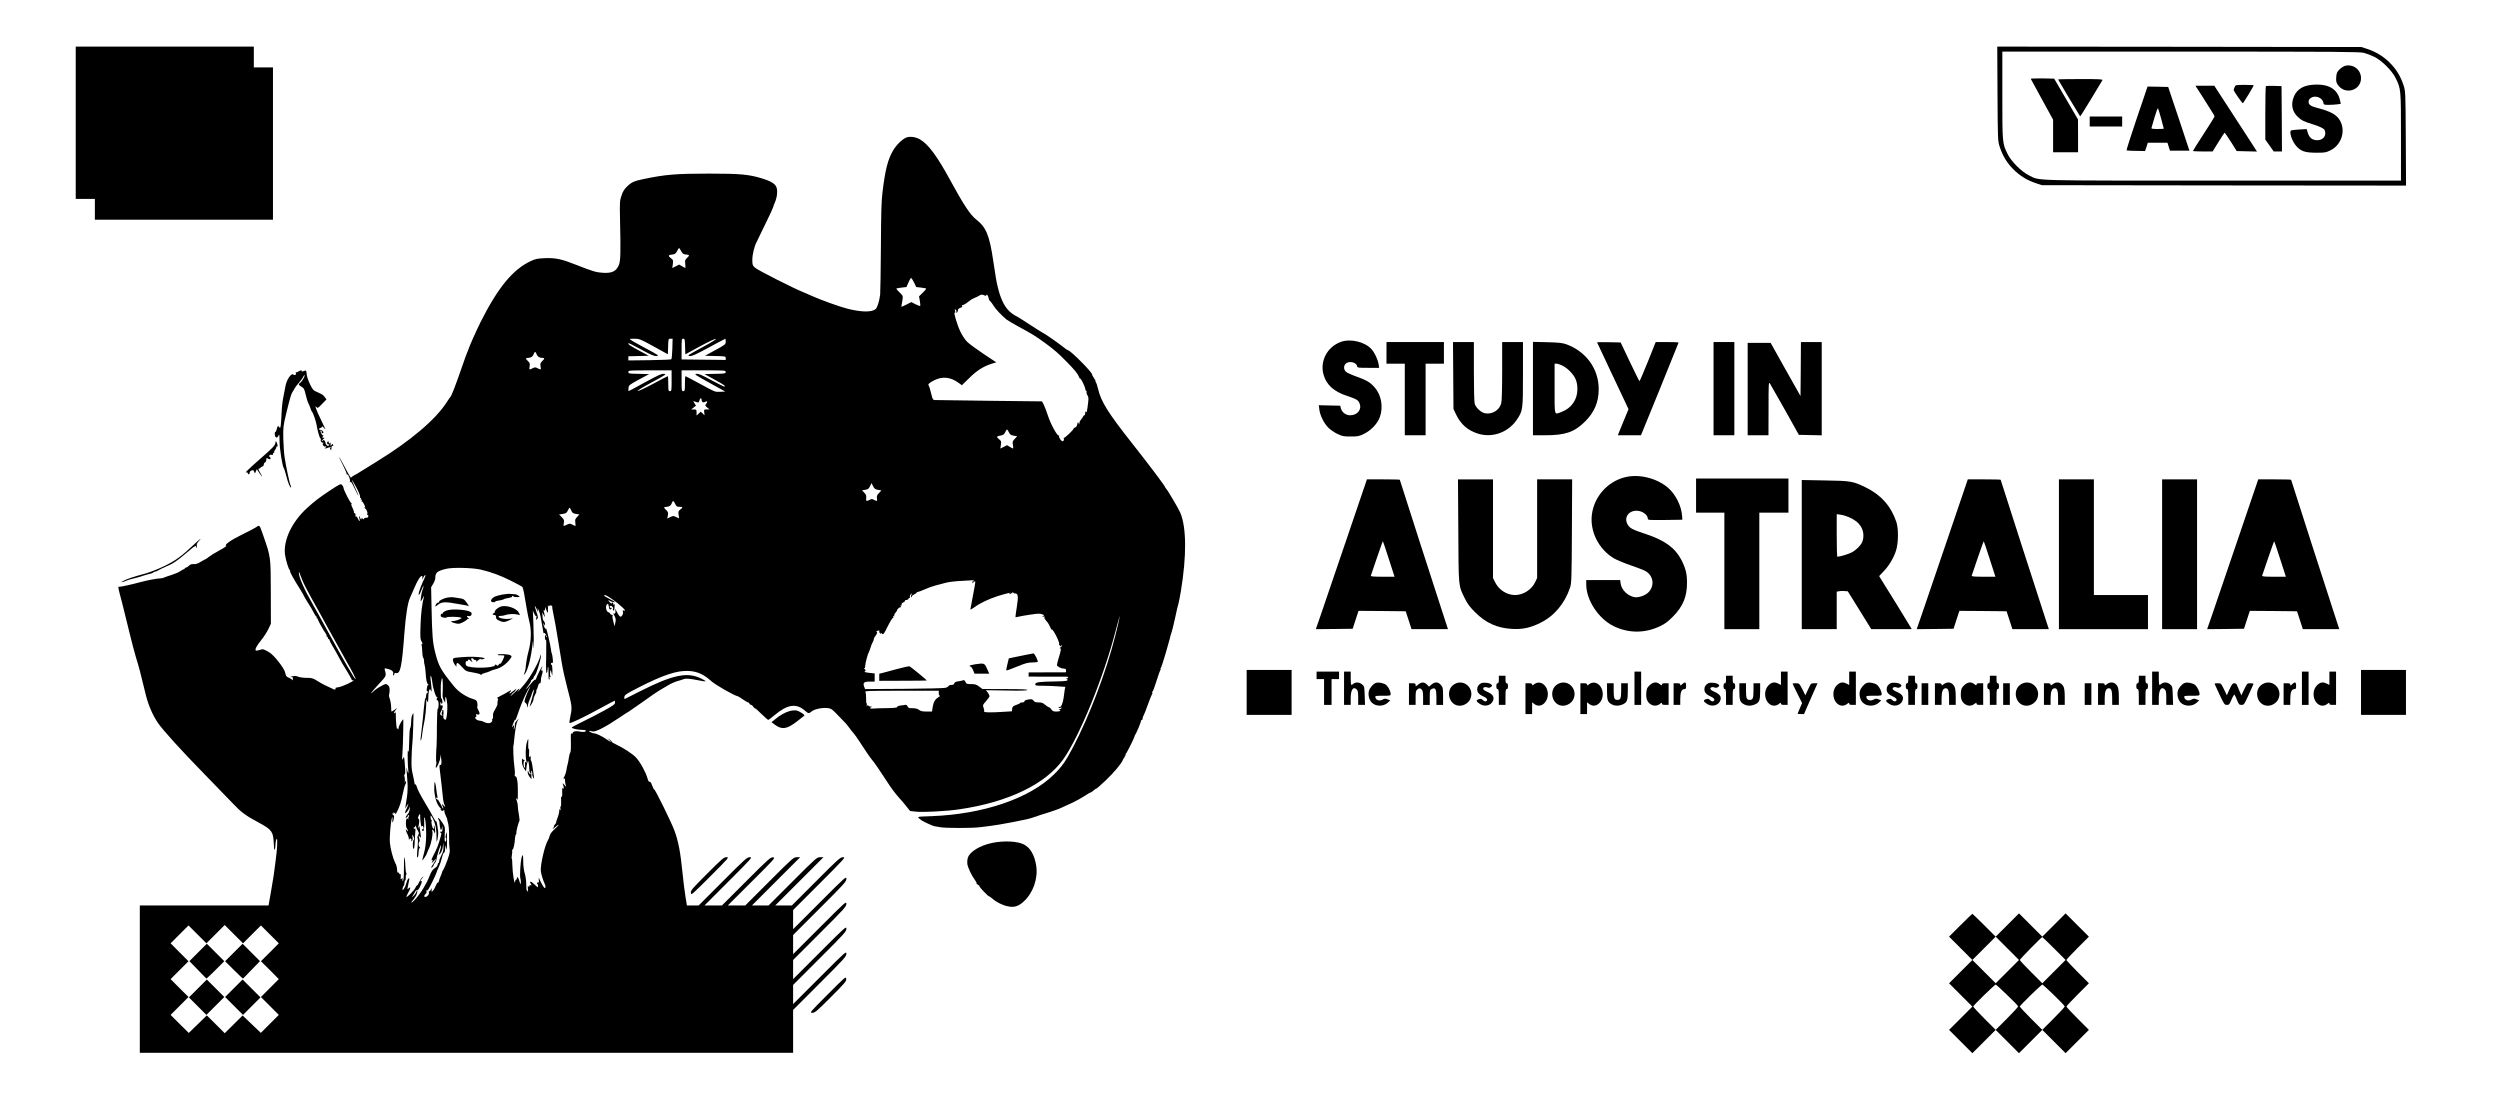 <?xml version="1.0" standalone="no"?>
<!DOCTYPE svg PUBLIC "-//W3C//DTD SVG 20010904//EN"
 "http://www.w3.org/TR/2001/REC-SVG-20010904/DTD/svg10.dtd">
<svg version="1.0" xmlns="http://www.w3.org/2000/svg"
 width="3004pt" height="1325pt" viewBox="0 0 3004 1325"
 preserveAspectRatio="xMidYMid meet">
<g transform="translate(0,1325) scale(0.1,-0.1)"
fill="#000000" stroke="none">
<path d="M910 11775 l0 -915 115 0 115 0 0 -125 0 -125 1070 0 1070 0 0 915 0
915 -115 0 -115 0 0 125 0 125 -1070 0 -1070 0 0 -915z"/>
<path d="M24002 12123 c3 -562 4 -569 27 -638 35 -108 87 -193 165 -271 78
-77 163 -130 271 -166 l70 -23 2188 -3 2188 -2 -3 567 c-3 562 -4 569 -27 638
-35 108 -87 193 -165 271 -78 77 -163 130 -271 166 l-70 23 -2188 3 -2188 2 3
-567z m4403 492 c33 -9 89 -30 125 -48 89 -43 214 -168 257 -257 63 -128 63
-132 63 -707 l0 -523 -2143 0 c-2364 0 -2188 -5 -2327 63 -89 43 -214 168
-257 257 -63 128 -63 132 -63 707 l0 523 2143 0 c1899 0 2150 -2 2202 -15z"/>
<path d="M28181 12460 c-18 -5 -50 -24 -69 -44 -31 -30 -36 -43 -40 -93 -3
-49 0 -64 20 -93 84 -124 278 -69 278 80 0 101 -90 172 -189 150z"/>
<path d="M24402 12302 c1 -4 63 -117 136 -249 l132 -241 0 -196 0 -196 150 0
150 0 0 198 -1 197 -143 245 -143 245 -143 3 c-78 1 -140 -1 -138 -6z"/>
<path d="M24730 12295 c0 -4 256 -432 265 -443 2 -2 61 92 132 209 70 117 132
219 136 226 6 11 -43 13 -263 13 -148 0 -270 -2 -270 -5z"/>
<path d="M27774 12230 c-117 -12 -190 -68 -220 -167 -26 -83 -5 -160 58 -219
42 -40 74 -56 168 -84 92 -28 146 -54 154 -75 24 -64 -18 -120 -89 -120 -59 0
-96 29 -114 88 l-14 46 -86 -5 c-47 -3 -92 -7 -98 -10 -32 -9 5 -128 59 -189
55 -63 107 -80 243 -80 101 0 115 2 168 29 133 65 186 235 113 360 -41 70
-113 109 -281 152 -68 18 -95 37 -95 68 0 27 9 40 37 55 51 27 129 -6 140 -59
5 -29 7 -30 63 -30 31 0 77 3 102 6 l45 6 -9 42 c-32 143 -147 206 -344 186z"/>
<path d="M26852 12205 c-7 -14 -12 -31 -12 -36 0 -14 100 -159 110 -159 6 0
130 203 130 215 0 3 -49 5 -108 5 -107 0 -109 0 -120 -25z"/>
<path d="M26462 12093 c44 -71 96 -152 114 -181 19 -29 34 -56 34 -61 0 -5
-58 -99 -130 -209 -71 -110 -130 -203 -130 -206 0 -3 53 -6 119 -6 l118 0 68
110 c38 61 71 113 75 115 3 2 37 -47 76 -108 l70 -112 122 -3 122 -3 -76 118
c-42 65 -158 243 -257 396 l-180 277 -113 0 -114 0 82 -127z"/>
<path d="M27227 12214 c-4 -4 -7 -150 -7 -324 l0 -317 50 -71 51 -72 49 0 50
0 -2 393 -3 392 -90 3 c-50 1 -94 0 -98 -4z"/>
<path d="M25676 11830 c-71 -210 -126 -383 -123 -386 3 -3 54 -7 114 -7 l108
-2 17 50 16 50 118 0 118 0 15 -47 15 -48 117 0 117 0 -127 383 -128 382 -124
3 -124 2 -129 -380z m293 -8 c17 -62 31 -115 31 -117 0 -3 -34 -5 -76 -5 -57
0 -75 3 -72 13 3 6 20 65 38 130 19 64 37 112 41 105 4 -7 21 -64 38 -126z"/>
<path d="M25110 11790 l0 -60 195 0 195 0 0 60 0 60 -195 0 -195 0 0 -60z"/>
<path d="M10897 11600 c-48 -15 -126 -89 -166 -159 -63 -108 -94 -229 -127
-501 -13 -107 -17 -244 -19 -656 -2 -286 -6 -545 -9 -575 -11 -81 -33 -153
-54 -172 -45 -41 -171 -39 -341 4 -91 23 -324 107 -418 150 -38 17 -88 39
-113 49 -118 47 -548 265 -577 293 -31 29 -33 35 -33 96 0 63 25 166 52 214 7
12 13 24 13 27 1 3 42 89 93 192 51 103 92 192 92 198 0 6 10 32 21 57 12 26
24 72 26 103 9 101 -25 137 -177 185 -159 49 -261 59 -640 59 -396 0 -527 -11
-785 -65 -118 -25 -146 -37 -203 -93 -31 -30 -49 -58 -64 -106 -21 -61 -22
-79 -18 -275 10 -431 7 -515 -17 -567 -32 -69 -81 -92 -187 -86 -83 5 -123 17
-326 97 -171 68 -246 84 -369 79 -92 -4 -115 -8 -173 -35 -215 -100 -395 -318
-604 -734 -52 -104 -143 -310 -148 -334 -1 -5 -5 -16 -9 -22 -4 -7 -39 -101
-76 -210 -68 -197 -117 -324 -130 -333 -4 -3 -22 -30 -41 -60 -132 -208 -435
-466 -840 -714 -80 -49 -167 -103 -195 -121 -27 -18 -64 -40 -82 -48 -17 -9
-33 -21 -35 -27 -2 -6 -34 48 -71 120 -38 71 -70 130 -73 130 -2 0 17 -42 43
-92 26 -51 47 -99 46 -105 0 -7 3 -13 8 -13 15 0 40 -60 34 -83 -5 -16 -4 -18
3 -8 7 10 21 -10 53 -78 23 -50 44 -89 46 -88 2 2 -17 48 -43 103 -54 118 -45
114 21 -9 29 -54 45 -95 42 -107 -3 -13 -1 -18 6 -13 7 4 8 0 4 -11 -5 -11 -3
-15 5 -10 8 5 9 2 5 -10 -4 -9 -3 -15 1 -12 5 3 16 -11 25 -30 20 -42 21 -47
4 -39 -6 4 -5 1 4 -7 25 -20 40 -55 32 -74 -4 -10 -2 -15 3 -11 5 3 10 -3 10
-14 0 -17 -11 -23 -43 -22 -7 1 -10 -3 -7 -8 8 -13 -10 -11 -25 4 -11 10 -13
10 -7 0 4 -7 3 -13 -3 -13 -5 0 -13 9 -16 21 -4 11 -9 19 -11 16 -3 -2 0 -16
5 -31 14 -36 -4 -33 -19 4 -7 16 -16 27 -21 24 -5 -3 -9 -2 -8 3 4 24 -2 43
-13 37 -6 -4 -8 -3 -5 3 4 6 -2 29 -13 51 -22 44 -24 58 -12 65 4 2 2 2 -5 1
-12 -3 -93 156 -96 186 0 9 -8 23 -17 33 -16 16 -24 13 -141 -64 -138 -92
-183 -126 -282 -216 -177 -161 -283 -383 -263 -552 8 -66 46 -191 59 -191 4 0
5 -4 2 -10 -6 -9 46 -102 127 -230 19 -30 37 -63 41 -73 4 -9 27 -48 51 -86
25 -38 55 -89 67 -115 13 -25 27 -46 32 -46 4 0 5 -4 2 -10 -3 -5 -1 -10 4
-10 6 0 10 -3 9 -7 -3 -9 67 -137 94 -172 10 -13 15 -27 12 -32 -3 -5 0 -9 5
-9 6 0 11 -7 11 -15 0 -8 5 -15 10 -15 6 0 10 -6 10 -12 0 -7 18 -42 40 -78
22 -36 54 -94 73 -130 18 -36 57 -102 86 -148 29 -46 56 -95 62 -108 5 -14 13
-22 19 -19 5 3 10 4 10 2 0 -15 -140 -79 -182 -84 -27 -3 -44 -9 -38 -13 8 -5
7 -9 -3 -13 -8 -3 -18 -2 -23 2 -5 4 -34 18 -64 31 -30 12 -84 41 -120 64 -60
38 -70 41 -135 41 -38 0 -85 6 -103 14 -25 11 -42 11 -75 3 -23 -6 -30 -10
-15 -8 24 3 28 0 27 -23 0 -14 -3 -20 -6 -13 -3 7 -20 19 -39 27 -34 14 -38
19 -48 65 -12 54 -138 214 -194 244 -73 40 -70 40 -112 26 -22 -7 -43 -10 -46
-7 -13 13 8 55 62 122 32 39 71 99 88 135 l31 65 -1 380 c-1 425 -1 423 -89
675 -49 140 -44 134 -86 106 -19 -13 -95 -53 -170 -89 -133 -65 -219 -125
-191 -135 8 -2 -28 -27 -79 -54 -52 -28 -109 -63 -129 -79 -19 -16 -38 -29
-42 -29 -4 0 -29 -14 -55 -30 -35 -22 -58 -30 -85 -28 -28 1 -43 -4 -58 -20
-12 -12 -27 -22 -35 -22 -8 0 -15 -4 -15 -10 0 -5 -5 -10 -11 -10 -6 0 -25
-10 -42 -23 -18 -13 -66 -33 -107 -46 -41 -13 -83 -27 -92 -32 -10 -5 -30 -9
-45 -9 -35 0 -160 -24 -233 -44 -98 -27 -229 -56 -251 -56 -25 0 -27 16 30
-200 22 -85 60 -240 85 -345 25 -104 61 -242 80 -305 35 -110 52 -177 117
-445 31 -128 83 -247 147 -342 59 -86 287 -338 552 -608 129 -132 282 -290
340 -351 112 -118 155 -150 326 -242 148 -80 168 -107 173 -239 2 -61 6 -91
12 -82 5 8 9 34 9 59 0 47 18 94 21 55 2 -27 -2 -111 -7 -144 -2 -14 -8 -64
-13 -111 -14 -122 -28 -214 -58 -383 l-26 -147 -774 0 -773 0 0 -885 0 -885
3925 0 3925 0 0 258 0 257 320 320 c298 298 320 322 320 355 0 34 -9 26 -320
-285 l-320 -320 0 115 0 115 320 320 c298 298 320 322 320 355 0 34 -9 26
-320 -285 l-320 -320 0 115 0 115 320 320 c298 298 320 322 320 355 0 34 -9
26 -320 -285 l-320 -320 0 115 0 115 320 320 c298 298 320 322 320 355 0 34
-9 26 -320 -285 l-320 -320 0 115 0 115 317 317 c309 310 317 318 283 318 -33
0 -56 -20 -325 -290 l-290 -290 -100 0 -100 0 290 290 290 290 -40 0 c-39 0
-47 -7 -330 -290 l-290 -290 -100 0 -100 0 290 290 290 290 -40 0 c-39 0 -47
-7 -330 -290 l-290 -290 -105 0 -105 0 288 287 c282 281 288 288 256 291 -30
3 -50 -14 -323 -287 l-291 -291 -105 0 -105 0 290 290 c283 283 289 290 255
290 -33 0 -56 -20 -325 -290 l-290 -290 -70 0 -71 0 -17 103 c-10 56 -26 190
-37 298 -23 235 -49 370 -96 499 -40 106 -234 501 -244 495 -3 -2 -14 19 -24
47 -11 33 -22 48 -31 45 -8 -4 -17 10 -25 41 -21 75 -90 200 -139 251 -45 46
-148 113 -243 158 -27 12 -48 26 -48 31 0 6 -12 17 -27 26 l-28 17 23 -20 c40
-35 23 -33 -26 3 -51 37 -136 78 -156 74 -6 -1 -24 5 -41 15 -31 17 -19 21 25
8 32 -10 159 55 318 163 62 42 115 76 118 76 2 0 77 52 167 116 89 65 180 127
202 139 22 12 67 39 100 59 33 20 85 44 115 52 30 8 64 19 76 24 26 10 68 7
173 -14 46 -10 86 -15 89 -12 3 3 -25 20 -61 37 -165 77 -341 38 -732 -160
-93 -47 -174 -88 -178 -90 -5 -2 -7 9 -5 24 3 25 20 37 173 115 293 150 461
205 598 198 104 -5 183 -40 272 -121 52 -47 280 -177 320 -183 6 -1 34 -18 62
-38 28 -20 56 -36 62 -36 6 0 14 -7 17 -15 4 -8 12 -15 20 -15 7 0 18 -9 24
-20 6 -11 15 -20 21 -20 5 0 42 -31 80 -70 39 -38 75 -70 80 -70 5 0 41 27 80
60 152 127 258 142 361 51 42 -37 48 -37 78 -11 45 39 188 58 237 31 17 -8 66
-57 173 -170 9 -9 29 -35 45 -56 16 -22 39 -52 52 -66 13 -14 43 -56 66 -92
72 -112 140 -211 156 -228 19 -19 109 -150 182 -264 53 -83 100 -144 155 -205
18 -19 52 -60 76 -90 l44 -55 75 -8 c86 -9 366 6 519 29 584 85 1034 302 1245
599 196 276 487 989 631 1548 30 117 52 192 48 167 -3 -25 -28 -132 -55 -238
-109 -431 -311 -961 -506 -1332 -90 -171 -133 -232 -228 -325 -294 -290 -851
-479 -1474 -502 -191 -7 -180 -2 -116 -51 20 -14 130 -65 150 -69 11 -1 43 -7
70 -12 66 -13 390 -13 485 0 41 5 89 11 105 13 123 14 470 81 515 99 14 6 30
11 35 12 6 0 17 4 25 8 8 4 67 23 130 42 63 20 138 46 165 60 28 13 85 40 129
59 43 20 109 56 147 81 38 25 72 45 77 45 5 0 21 11 35 24 14 13 28 22 30 20
2 -2 52 41 110 96 107 102 191 203 211 252 6 16 14 28 19 28 4 0 5 5 2 10 -3
6 -1 10 5 10 6 0 9 4 6 9 -4 5 -3 11 1 13 9 4 101 186 105 208 2 8 5 17 8 20
10 9 70 152 70 166 0 8 5 14 10 14 6 0 9 3 9 8 -1 4 0 10 1 15 1 4 3 10 4 15
1 4 7 16 13 27 6 11 27 67 48 125 21 58 42 110 47 117 6 7 7 17 3 23 -3 5 -2
10 3 10 5 0 26 55 47 123 21 67 42 128 48 135 5 6 6 12 2 12 -4 0 -3 6 3 13 6
7 31 84 57 172 56 196 56 196 59 215 2 8 8 26 13 40 6 14 25 93 43 175 17 83
36 161 41 175 4 14 17 79 28 145 71 426 68 773 -8 947 -21 49 -157 279 -170
288 -4 3 -10 12 -13 20 -8 22 -198 274 -392 520 -293 371 -377 505 -412 659
-9 36 -20 71 -26 78 -6 7 -7 13 -4 13 4 0 -5 17 -19 37 -14 21 -25 42 -25 48
0 26 -258 285 -284 285 -5 0 -27 15 -50 33 -59 48 -238 173 -257 179 -8 4 -81
49 -162 102 -80 53 -149 96 -152 96 -4 0 -26 13 -50 30 -84 58 -139 160 -179
334 -14 60 -24 117 -51 301 -46 312 -86 406 -210 502 -67 53 -147 174 -310
473 -153 282 -261 428 -360 485 -47 28 -116 39 -158 25z m-2712 -1368 c17 -31
26 -37 58 -40 44 -4 46 -10 11 -43 -23 -21 -25 -29 -20 -71 3 -27 3 -48 1 -48
-2 0 -20 9 -39 21 l-35 20 -41 -21 -42 -21 7 48 c6 46 5 49 -25 72 -36 26 -31
38 20 43 29 2 39 10 55 40 11 21 22 38 25 38 3 0 14 -17 25 -38z m2798 -376
l26 -55 61 -7 c33 -4 60 -10 60 -13 0 -4 -20 -26 -43 -49 l-44 -43 10 -55 c5
-30 7 -57 4 -60 -3 -3 -28 6 -56 20 l-51 26 -61 -31 c-61 -30 -62 -31 -56 -7
3 13 8 43 12 68 6 43 4 47 -34 85 -23 21 -41 42 -41 46 0 3 27 10 61 13 l61 7
24 55 c13 30 27 54 32 54 4 0 20 -25 35 -54z m848 -156 c13 -7 19 -7 19 0 0 5
4 10 9 10 7 0 21 -34 25 -61 1 -3 8 -13 18 -22 9 -9 26 -33 39 -54 22 -37 95
-114 153 -162 16 -12 79 -50 140 -83 159 -85 218 -122 326 -201 112 -83 151
-117 250 -217 109 -111 141 -150 156 -192 3 -10 10 -18 15 -18 10 0 59 -101
59 -123 0 -9 5 -19 11 -22 6 -4 8 -13 5 -20 -2 -7 2 -23 11 -35 11 -16 14 -35
9 -78 -13 -113 -18 -135 -27 -121 -6 10 -9 6 -9 -13 0 -16 -5 -28 -10 -28 -6
0 -14 -8 -17 -17 -4 -10 -15 -27 -25 -37 -10 -11 -18 -29 -19 -40 0 -21 -1
-21 -9 -1 -7 18 -9 16 -16 -14 -4 -20 -14 -36 -26 -38 -10 -3 -18 -9 -18 -14
0 -14 -109 -117 -116 -110 -4 3 -4 -2 -1 -11 3 -9 0 -21 -7 -27 -9 -8 -18 -3
-35 19 -12 17 -19 36 -15 42 4 6 3 8 -4 5 -16 -11 -98 138 -130 238 -16 50
-38 108 -50 131 l-21 41 -633 7 c-348 4 -644 8 -657 9 -22 2 -26 11 -43 82
-11 44 -23 85 -28 90 -14 17 2 33 65 65 96 49 192 41 287 -26 l46 -33 89 87
c92 91 172 141 271 172 l53 16 -155 103 c-85 57 -174 122 -196 145 -23 22 -59
77 -80 121 -40 82 -86 240 -68 228 7 -4 9 3 4 21 -6 23 -5 26 7 14 8 -7 12
-19 9 -27 -3 -9 -1 -12 6 -7 7 4 12 16 12 27 0 13 10 24 31 31 20 7 27 13 19
18 -9 5 -5 10 10 15 13 4 28 11 34 16 53 42 76 57 106 69 19 7 44 20 55 27 23
16 40 16 66 3z m-3976 -613 l170 -94 3 94 c3 92 3 93 28 93 l26 0 -3 -119 c-2
-66 -8 -123 -12 -128 -5 -4 -123 -9 -263 -11 l-254 -3 0 25 0 25 123 3 122 3
-117 63 c-112 60 -136 77 -125 88 2 3 71 -32 152 -76 121 -66 154 -80 184 -78
34 3 26 9 -129 92 -225 122 -218 116 -140 116 63 0 70 -3 235 -93z m377 -1 l3
-94 173 95 c96 52 182 93 193 91 12 -2 -52 -42 -165 -103 -170 -92 -182 -100
-150 -103 29 -3 71 16 230 102 108 58 197 106 200 106 2 0 4 -16 4 -34 0 -34
-2 -36 -125 -103 l-124 -68 124 -3 c122 -3 125 -3 125 -25 l0 -22 -265 3 -265
3 0 124 c0 118 1 125 20 125 18 0 20 -8 22 -94z m-1787 -86 c10 -32 34 -50 66
-50 36 0 37 -9 3 -40 -21 -21 -24 -30 -19 -62 8 -43 6 -44 -35 -23 -27 14 -33
14 -60 0 -41 -21 -43 -20 -36 23 5 33 2 42 -19 62 -33 31 -32 40 4 40 32 0 56
18 66 50 3 11 10 20 15 20 5 0 12 -9 15 -20z m1625 -325 c0 -118 -1 -125 -20
-125 -19 0 -20 7 -20 90 0 50 -3 90 -6 90 -3 0 -82 -41 -174 -91 -93 -50 -177
-89 -187 -87 -11 2 57 44 167 103 172 93 182 100 149 103 -30 3 -69 -15 -229
-102 -106 -59 -195 -106 -197 -106 -2 0 -3 16 -1 36 3 36 6 38 125 103 l123
66 -125 3 c-117 2 -125 4 -125 22 0 19 8 20 260 20 l260 0 0 -125z m650 105
c0 -18 -8 -20 -127 -22 l-128 -3 115 -63 c123 -68 137 -78 127 -88 -3 -3 -73
31 -156 76 -118 64 -157 81 -183 78 -30 -3 -14 -13 157 -108 l190 -105 -62 -3
c-62 -3 -63 -2 -236 93 -96 52 -177 95 -181 95 -3 0 -6 -40 -6 -90 0 -83 -1
-90 -20 -90 -19 0 -20 7 -20 125 l0 125 265 0 c257 0 265 -1 265 -20z m-290
-333 c1 -28 17 -39 40 -27 29 15 36 7 16 -22 -15 -21 -15 -23 12 -45 l27 -22
-34 -1 c-32 0 -33 -1 -29 -35 l4 -35 -23 22 -23 21 -25 -23 -25 -23 0 36 c0
35 -2 37 -32 37 l-33 0 29 23 29 23 -19 29 c-15 23 -16 28 -4 23 55 -20 58
-20 65 12 6 28 25 33 25 7z m3693 -391 c13 -28 23 -35 57 -41 l42 -7 -29 -32
c-26 -27 -29 -35 -22 -71 4 -22 5 -42 3 -44 -1 -2 -19 6 -38 18 l-35 22 -40
-21 -41 -20 7 45 c5 40 3 47 -21 66 -36 28 -33 38 15 45 33 6 44 13 57 40 8
19 19 34 22 34 3 0 14 -15 23 -34z m-1572 -692 l40 -7 -29 -31 c-24 -25 -29
-37 -25 -63 6 -37 3 -39 -35 -19 -23 12 -31 12 -52 0 -39 -21 -46 -17 -42 22
4 28 -1 41 -23 64 l-27 28 40 7 c32 5 42 12 56 43 l18 37 19 -37 c16 -32 26
-39 60 -44z m-2438 -169 c14 -30 21 -35 52 -35 42 0 43 -6 9 -33 -23 -18 -26
-25 -20 -63 l6 -43 -35 16 c-33 16 -37 16 -71 0 l-36 -18 7 39 c5 32 2 41 -19
62 -34 31 -33 40 3 40 32 0 56 18 66 50 9 29 19 25 38 -15z m-1249 -79 c12
-29 21 -35 56 -41 l42 -7 -27 -29 c-24 -24 -27 -34 -22 -68 3 -23 3 -41 1 -41
-3 0 -19 7 -36 16 -29 15 -34 15 -65 0 -45 -22 -46 -21 -38 20 6 32 3 41 -25
70 l-32 32 44 7 c39 6 48 12 61 41 9 19 19 34 22 34 2 0 11 -15 19 -34z
m-1089 -710 c129 -31 229 -67 362 -133 73 -36 136 -71 141 -77 8 -10 26 -102
53 -271 6 -38 20 -106 31 -150 25 -96 21 -229 -10 -345 -19 -72 -29 -131 -37
-212 -2 -20 -9 -46 -15 -58 -7 -13 -8 -20 -2 -16 32 19 73 156 94 311 l13 100
6 -80 c4 -44 5 12 2 125 -2 113 -6 230 -8 260 l-3 55 16 -38 c10 -21 21 -35
25 -30 5 4 5 -5 1 -22 -7 -28 -6 -29 9 -13 15 15 15 21 -8 87 -27 79 -24 93 5
29 16 -36 19 -38 14 -13 l-5 30 15 -32 c8 -18 17 -49 21 -70 3 -21 11 -60 16
-88 5 -27 11 -61 13 -75 5 -40 6 -41 14 -36 11 7 38 -42 29 -51 -4 -3 -7 1 -7
10 0 9 -4 17 -8 17 -4 0 -6 -17 -4 -37 4 -30 6 -34 12 -18 4 11 5 -76 3 -194
-4 -156 -2 -212 6 -207 6 4 11 23 11 43 0 20 3 33 6 30 4 -4 6 -41 5 -83 -1
-49 1 -74 8 -70 6 4 7 14 4 23 -5 11 -3 14 6 8 10 -5 11 -3 4 11 -5 11 -6 33
-3 49 7 30 7 30 13 5 3 -14 8 -34 11 -45 2 -11 4 13 4 53 0 39 -4 72 -9 72 -5
0 -9 7 -9 15 0 8 6 12 14 9 10 -4 12 6 8 48 -2 29 -8 58 -11 63 -4 6 -8 26
-10 45 -4 51 -58 278 -60 256 -2 -18 -30 29 -30 49 l0 20 9 -20 c8 -19 9 -19
9 3 1 13 -6 30 -14 38 -8 9 -15 27 -15 42 0 15 -3 38 -5 52 -4 17 1 12 15 -15
18 -36 20 -37 15 -10 -3 17 -8 38 -12 49 -3 12 -1 16 6 12 7 -5 11 3 12 21 1
27 1 26 11 -7 16 -57 25 -54 22 7 -2 32 -1 49 2 39 4 -13 8 -15 13 -7 4 6 15
9 24 5 9 -3 15 -9 13 -13 -3 -4 4 -47 15 -97 11 -49 33 -172 49 -274 17 -102
40 -241 51 -310 11 -69 40 -199 64 -290 58 -219 61 -242 40 -339 -10 -45 -15
-84 -12 -88 10 -9 171 67 364 173 95 52 175 94 178 94 3 0 5 -10 5 -23 0 -19
-22 -35 -132 -96 -73 -40 -190 -100 -260 -134 -70 -34 -128 -65 -128 -69 0
-12 72 -28 123 -28 26 0 47 -4 47 -9 0 -16 -31 -21 -76 -11 -46 10 -84 1 -84
-21 0 -6 -4 -7 -10 -4 -12 7 -13 -4 -10 -123 1 -53 -2 -98 -8 -105 -6 -7 -13
-35 -17 -62 -3 -28 -10 -63 -15 -80 -5 -16 -12 -47 -14 -68 -3 -21 -12 -52
-21 -69 -18 -36 -18 -41 -5 -33 6 3 9 -4 9 -17 -1 -13 2 -36 6 -53 l8 -30 -22
24 c-23 27 -26 24 -11 -13 5 -14 5 -28 0 -31 -4 -3 -10 1 -13 7 -2 7 -3 -15
-2 -49 2 -41 -1 -61 -7 -56 -7 4 -9 -16 -6 -56 2 -34 0 -61 -5 -61 -5 0 -6
-12 -3 -27 5 -21 4 -24 -4 -13 -8 12 -10 9 -10 -12 0 -15 -6 -45 -14 -65 -20
-55 -26 -73 -23 -77 1 -2 -7 -13 -17 -25 -11 -12 -16 -21 -11 -21 4 0 2 -7 -5
-15 -20 -24 -4 -18 26 10 15 14 31 25 36 25 5 0 -15 -23 -45 -50 -37 -34 -58
-62 -62 -83 -4 -18 -14 -42 -22 -55 -37 -58 -91 -295 -85 -367 3 -36 29 -119
48 -158 8 -17 11 -35 6 -43 -6 -11 -16 -2 -38 38 -16 29 -32 62 -36 73 -5 12
-6 6 -4 -17 3 -27 1 -35 -8 -32 -7 3 -13 -2 -13 -10 0 -8 3 -13 6 -12 3 2 6
-7 6 -20 0 -22 -3 -20 -42 18 -43 42 -69 45 -44 6 11 -18 11 -20 -3 -15 -11 4
-16 1 -16 -11 0 -15 -2 -15 -11 -2 -8 11 -9 2 -6 -35 3 -27 3 -42 0 -32 -2 9
-8 17 -13 17 -4 0 -7 33 -7 73 0 43 -7 96 -18 132 -11 38 -18 90 -18 142 1 83
-9 101 -22 41 -13 -67 -21 -214 -13 -240 5 -15 8 -39 6 -55 -4 -25 -6 -23 -17
20 -13 45 -31 64 -31 32 0 -8 -4 -15 -9 -15 -5 0 -11 -12 -13 -27 -6 -46 -30
109 -32 202 0 46 -4 81 -7 79 -3 -2 -3 15 1 38 5 23 6 48 3 55 -3 7 0 13 5 13
11 0 28 80 30 139 1 18 6 39 12 46 5 6 7 14 5 17 -7 6 25 129 35 141 4 5 2 38
-5 75 -7 37 -13 83 -13 102 0 19 -5 48 -11 63 -14 35 -14 47 -1 27 12 -18 12
-15 12 115 0 99 -12 161 -31 157 -7 -1 -9 6 -6 21 4 13 1 62 -6 108 -10 67
-16 244 -9 244 1 0 4 16 5 35 12 133 27 225 41 253 l17 32 -26 -27 c-15 -16
-23 -35 -21 -45 3 -10 0 -29 -5 -43 -10 -22 -11 -21 -6 10 6 33 5 34 -10 16
-19 -25 -19 -21 5 39 10 28 19 43 20 35 1 -16 15 20 54 135 29 85 98 233 121
260 9 11 6 0 -8 -25 -13 -25 -32 -69 -42 -99 -17 -53 -17 -55 1 -68 11 -8 18
-23 16 -36 -2 -12 -1 -19 3 -16 3 4 7 17 9 30 1 13 12 46 24 72 12 27 22 54
22 60 1 7 8 23 16 37 12 20 14 21 11 5 -6 -28 -44 -166 -52 -190 -4 -11 4 -2
19 20 14 22 26 50 26 62 0 13 9 37 19 55 11 17 18 35 15 40 -3 5 -1 14 4 21 5
7 13 27 17 45 3 17 13 32 20 32 10 0 14 11 14 33 -1 17 4 45 10 60 15 38 14
70 -1 61 -8 -5 -9 -2 -4 12 26 61 12 47 -25 -26 -23 -47 -41 -89 -40 -93 1 -5
-3 -6 -7 -3 -5 3 -31 -21 -57 -54 -63 -79 -76 -82 -18 -4 13 17 23 36 23 43 0
6 7 14 15 17 8 4 15 12 15 19 0 8 7 21 17 30 19 20 73 195 72 234 -1 24 -2 24
-9 -5 -17 -74 -111 -241 -185 -331 -42 -51 -79 -93 -83 -93 -3 0 -1 5 6 12 7
7 12 17 12 22 0 6 -28 -16 -61 -49 -38 -37 -53 -48 -38 -27 12 17 26 32 30 32
4 0 15 12 24 27 16 23 12 22 -29 -11 -25 -21 -46 -34 -46 -28 0 6 5 14 10 17
6 3 10 11 10 17 0 5 -15 0 -32 -12 -18 -12 -60 -35 -93 -51 -33 -16 -52 -29
-43 -29 13 0 15 -5 9 -27 -4 -16 -6 -34 -4 -41 3 -6 -10 -35 -27 -64 -23 -37
-30 -59 -26 -78 2 -15 0 -32 -7 -39 -6 -6 -8 -11 -4 -11 4 0 3 -9 -3 -20 -13
-24 -53 -26 -94 -5 -15 8 -37 15 -48 15 -28 0 -58 18 -58 36 0 8 4 13 9 10 5
-4 7 4 3 16 -4 18 -2 20 13 14 29 -11 35 13 13 50 -11 18 -17 38 -13 44 3 5 3
25 0 43 -6 30 -12 36 -58 50 -83 27 -167 83 -222 150 -159 197 -185 243 -225
402 -32 126 -38 203 -45 544 l-5 245 25 42 c14 23 25 54 25 68 0 67 22 85 135
112 79 18 314 12 410 -10z m-2144 -123 c15 -40 68 -144 117 -230 49 -87 136
-243 192 -348 57 -104 157 -284 222 -399 66 -114 116 -212 111 -217 -8 -8
-142 223 -343 590 -61 112 -137 250 -169 305 -103 178 -173 336 -170 385 0 14
1 14 6 1 3 -8 18 -48 34 -87z m1468 15 c-29 -56 -69 -164 -69 -185 0 -27 15
-4 38 57 12 30 21 48 21 39 1 -9 -5 -32 -13 -50 -13 -33 -28 -145 -18 -134 3
3 14 22 24 43 10 20 15 26 12 13 -23 -91 -36 -199 -41 -344 -5 -149 -3 -170
12 -194 13 -19 14 -28 6 -31 -6 -2 -9 -8 -5 -13 3 -5 6 -41 8 -80 1 -38 7 -73
13 -77 5 -4 9 -18 8 -32 -1 -14 2 -36 7 -50 4 -14 10 -54 12 -90 5 -89 16
-140 30 -140 8 0 8 -2 0 -8 -13 -8 -24 -83 -12 -76 4 3 8 -2 8 -10 0 -9 -4
-16 -10 -16 -5 0 -10 -13 -10 -29 0 -16 -4 -31 -9 -33 -4 -1 -14 -64 -20 -138
-6 -74 -16 -169 -22 -210 -17 -131 -20 -178 -10 -153 6 12 13 50 16 85 4 35
13 88 20 118 14 57 29 199 27 260 -1 30 0 32 8 13 5 -13 11 -23 12 -23 2 0 4
29 5 64 0 35 6 73 11 83 10 17 11 16 21 -7 11 -26 10 11 -5 134 -4 30 -3 46 3
43 6 -4 13 -35 17 -69 8 -83 48 -202 61 -185 6 7 5 2 -2 -10 -10 -17 -10 -22
2 -27 11 -4 15 -21 15 -56 0 -29 -4 -49 -9 -45 -6 3 -10 -76 -11 -197 0 -112
-2 -223 -4 -248 -7 -84 -9 -190 -3 -196 3 -3 1 -18 -3 -34 -4 -16 -6 -31 -2
-34 10 -11 52 87 53 124 l1 35 7 -35 c11 -55 7 -95 -8 -92 -11 2 -12 -8 -8
-45 3 -26 13 -111 22 -188 9 -77 18 -159 20 -183 3 -23 9 -51 15 -61 16 -31
12 -35 -10 -10 -21 26 -26 19 -9 -13 6 -11 8 -22 5 -25 -3 -3 -16 19 -29 49
-14 30 -32 58 -41 61 -9 4 -16 11 -16 17 0 6 5 8 12 4 8 -5 9 0 4 17 -4 13 -9
47 -12 74 -2 28 -8 64 -13 80 -9 28 -9 27 -12 -20 -1 -27 -2 -57 -1 -65 9
-100 35 -172 74 -210 12 -13 16 -19 8 -15 -13 8 -13 7 -1 -8 10 -13 17 -15 27
-6 11 9 14 7 14 -10 0 -12 8 -36 17 -54 9 -18 16 -35 16 -38 -1 -3 4 -26 11
-50 8 -27 13 -87 12 -154 -1 -60 2 -128 6 -150 7 -33 3 -56 -24 -135 -19 -53
-42 -107 -51 -120 -9 -13 -17 -30 -17 -36 0 -7 -7 -25 -15 -41 -8 -15 -17 -41
-20 -56 -3 -15 -9 -25 -14 -23 -5 3 -16 -14 -25 -38 -9 -24 -25 -51 -35 -60
-17 -16 -18 -15 -14 11 3 27 3 27 -8 6 -7 -13 -16 -23 -22 -23 -5 0 -7 -6 -4
-14 8 -20 -20 -55 -42 -53 -15 1 -17 5 -10 19 5 9 14 20 19 23 6 4 8 16 5 28
-5 16 -4 18 3 8 7 -10 24 15 63 95 30 60 54 114 54 119 1 6 12 35 27 65 14 30
31 80 37 110 7 30 17 58 24 62 6 4 12 13 13 20 0 7 2 27 4 43 l2 30 8 -30 8
-30 2 35 c2 37 2 93 0 150 l-2 35 -10 -35 c-6 -21 -6 -36 0 -38 5 -1 7 -14 4
-27 -2 -14 -9 -22 -14 -19 -6 4 -7 42 -4 92 5 84 4 86 -30 139 -33 52 -67 77
-43 31 7 -13 11 -24 10 -26 -1 -1 1 -25 5 -53 7 -53 19 -55 27 -4 3 19 4 13 4
-16 0 -35 -4 -46 -14 -42 -7 3 -13 0 -13 -6 0 -6 4 -11 9 -11 5 0 6 -11 1 -27
-5 -16 -16 -54 -25 -85 -9 -32 -30 -84 -46 -115 -39 -74 -52 -106 -39 -98 13
8 13 -1 -1 -28 -6 -13 2 -7 20 13 39 45 40 31 1 -25 -33 -48 -38 -64 -15 -45
8 7 15 17 15 23 0 6 7 19 17 29 9 10 17 30 19 46 3 43 53 191 53 161 1 -15 -6
-46 -14 -70 l-16 -44 22 21 c13 13 24 42 29 75 l8 54 1 -51 c1 -37 -6 -64 -24
-98 -14 -26 -26 -59 -27 -72 -1 -13 -6 -24 -9 -24 -4 0 -9 -10 -11 -21 -2 -12
-12 -27 -23 -33 -32 -18 -54 -48 -75 -106 -36 -93 -103 -202 -175 -282 -44
-48 -59 -45 -17 3 16 19 34 49 40 68 14 39 7 56 -7 20 -5 -13 -19 -33 -31 -44
l-22 -20 23 40 c12 22 24 41 25 43 1 2 10 5 19 6 10 1 26 25 39 58 18 45 20
55 8 50 -17 -6 -11 8 17 43 15 19 15 19 -3 5 -11 -8 -28 -34 -38 -57 -10 -24
-23 -43 -27 -43 -5 0 -14 -13 -20 -28 -12 -29 -99 -117 -107 -109 -3 3 7 25
21 50 30 55 33 77 6 53 -18 -17 -18 -16 -5 46 17 80 17 83 0 69 -8 -7 -19 -34
-26 -61 -13 -53 -52 -104 -42 -55 2 14 8 28 13 31 5 3 9 18 9 35 0 16 4 29 9
29 5 0 8 16 7 35 -2 19 1 35 6 35 5 0 5 7 0 18 -5 9 -10 46 -11 82 0 36 -5 81
-9 100 -6 24 -9 -5 -8 -95 0 -139 -4 -186 -16 -179 -4 3 -4 12 -1 22 6 15 4
15 -9 4 -15 -12 -16 -9 -12 23 2 21 0 34 -5 31 -5 -3 -12 1 -15 10 -3 8 -10
13 -14 10 -5 -3 -9 7 -10 22 -1 41 -7 64 -25 98 -24 47 -57 171 -62 238 -6 70
11 265 25 298 8 18 9 13 5 -22 -6 -50 8 -37 18 17 5 23 2 35 -8 40 -10 6 -11
13 -5 23 9 13 10 13 10 0 0 -13 1 -13 10 0 8 12 10 12 10 -5 1 -15 5 -11 18
15 35 70 52 121 72 222 12 57 25 107 31 112 5 6 9 19 8 30 0 21 0 21 -10 1 -8
-17 -9 -16 -4 6 2 14 0 40 -5 58 -5 19 -5 29 1 26 11 -7 11 33 2 141 -6 77 -7
78 -20 49 -12 -27 -13 -20 -7 65 7 108 14 413 9 408 -22 -22 -55 -85 -56 -106
0 -15 -3 -21 -6 -14 -2 6 -8 10 -12 8 -6 -4 -15 92 -15 172 1 19 -3 27 -7 20
-4 -7 -10 -10 -14 -7 -3 3 5 19 17 35 l23 29 -32 -23 c-17 -12 -34 -22 -37
-22 -3 0 -6 24 -6 53 0 28 -7 71 -15 95 -9 24 -13 47 -10 52 3 5 6 30 7 54 0
36 -4 50 -22 64 -22 18 -24 18 -79 -11 -31 -16 -71 -43 -88 -60 -66 -63 -30
-12 57 81 96 103 95 100 73 176 -4 16 -1 17 28 11 55 -12 81 -34 74 -62 -4
-16 -2 -22 5 -18 5 3 10 12 10 20 0 8 7 11 18 8 53 -14 71 71 102 487 16 208
40 360 66 415 13 28 39 88 59 134 33 79 67 131 87 131 5 0 6 -12 3 -27 -5 -26
-4 -26 10 5 8 17 20 32 25 32 6 0 1 -19 -11 -42z m6601 -29 c0 -5 -4 -8 -8 -5
-5 3 -9 -1 -9 -9 0 -13 4 -12 19 2 24 22 24 19 -12 -167 -16 -85 -30 -159 -30
-163 0 -5 21 7 48 26 68 50 173 100 282 135 99 31 182 50 145 33 -12 -6 -14
-10 -6 -10 8 -1 23 7 34 17 11 9 17 11 13 5 -5 -9 0 -13 17 -13 41 0 46 -31
25 -163 -11 -66 -18 -121 -16 -123 3 -2 19 1 37 6 18 5 82 16 143 25 91 14
116 14 141 4 26 -11 28 -14 11 -20 -16 -7 -16 -8 6 -8 20 -1 22 -3 10 -11 -12
-8 -12 -10 -1 -10 8 0 12 -3 9 -6 -3 -3 5 -16 18 -29 13 -13 31 -42 40 -65 9
-22 19 -38 22 -35 13 13 96 -150 89 -176 -3 -11 -1 -17 4 -13 5 3 9 -1 9 -8 0
-9 3 -9 10 2 6 9 10 10 10 3 0 -7 -8 -17 -17 -22 -10 -6 -13 -11 -5 -11 15 0
11 -27 -18 -120 -11 -36 -20 -72 -20 -81 0 -17 49 -43 84 -43 22 -1 26 -6 26
-31 0 -9 -6 -15 -12 -14 -7 1 -109 1 -225 0 l-213 -1 0 -25 0 -25 223 -1 c122
-1 227 -1 234 0 6 1 14 -3 18 -9 3 -5 -2 -10 -12 -10 -14 0 -15 -2 -4 -9 31
-20 -6 -28 -136 -29 -194 -3 -243 -9 -243 -33 0 -17 8 -19 88 -19 49 0 130 -3
181 -7 l92 -6 -7 -31 c-3 -17 -9 -61 -13 -98 -8 -67 -34 -124 -51 -113 -6 4
-10 1 -10 -5 0 -7 8 -9 21 -5 15 5 19 4 15 -4 -4 -6 -15 -11 -24 -12 -11 0
-12 -3 -4 -6 27 -11 10 -23 -33 -23 -36 0 -47 4 -61 25 -9 14 -21 25 -28 25
-6 1 -27 14 -46 30 -27 24 -44 30 -81 30 -36 0 -50 5 -60 21 -13 18 -20 20
-62 14 -30 -5 -47 -12 -47 -21 0 -8 -10 -14 -24 -14 -13 0 -26 -3 -28 -7 -1
-5 -23 -15 -48 -24 -38 -13 -45 -20 -48 -46 l-3 -30 -97 -6 c-146 -10 -244 -9
-237 3 3 6 1 25 -6 44 -12 33 -11 36 29 81 23 27 42 52 42 57 0 20 -31 67 -47
72 -10 3 97 2 238 -1 184 -4 258 -2 263 6 5 8 -67 11 -266 11 l-273 1 -39 29
c-33 25 -49 30 -96 30 -51 0 -58 2 -69 26 -8 18 -16 24 -28 20 -10 -4 -36 -10
-59 -13 -30 -4 -44 -11 -47 -24 -4 -13 -14 -19 -35 -19 -16 0 -32 -6 -35 -14
-3 -7 -20 -17 -39 -21 -18 -5 -242 -10 -498 -12 l-465 -3 -11 28 c-18 48 -3
62 66 62 l60 0 0 49 0 49 -67 7 c-37 4 -61 10 -54 15 16 10 16 21 -1 31 -7 5
-8 9 -3 9 6 0 11 12 11 28 1 32 33 152 44 167 4 6 14 30 21 55 7 25 19 54 26
65 7 11 13 27 13 36 0 9 9 26 20 39 22 26 27 55 8 45 -7 -4 -4 0 6 9 19 15 41
13 31 -4 -3 -4 3 -14 12 -21 14 -12 16 -12 8 1 -6 11 -3 10 11 -2 19 -17 21
-14 72 88 29 58 57 102 62 99 6 -4 7 1 3 11 -4 12 -3 15 5 10 7 -4 10 -2 7 6
-3 8 4 23 15 35 11 12 20 26 20 31 0 14 36 43 44 35 4 -4 4 1 0 11 -5 13 -4
17 4 12 8 -5 10 -2 6 8 -4 10 3 20 20 27 14 7 23 16 20 20 -3 5 4 9 16 9 11 0
23 7 26 15 4 8 10 13 14 10 5 -3 6 3 3 13 -2 10 3 25 13 33 16 13 16 12 6 -8
-9 -16 -9 -24 0 -29 7 -4 8 -3 4 4 -4 7 7 18 28 29 19 9 33 19 31 23 -2 3 4 6
14 7 9 1 46 15 82 31 35 16 92 37 127 46 34 9 90 24 125 33 34 10 119 20 192
23 72 4 133 7 138 8 4 1 7 -3 7 -9z m-4356 -211 c111 -75 204 -165 150 -144
-12 4 -14 1 -9 -14 8 -24 -11 -60 -30 -60 -8 0 -24 20 -36 45 -20 42 -38 64
-25 30 7 -20 -4 -46 -17 -38 -5 3 -8 2 -6 -3 3 -5 11 -21 18 -36 10 -20 12
-38 5 -70 l-10 -43 -16 63 c-11 44 -12 62 -4 63 6 0 1 4 -11 9 -13 5 -23 13
-23 19 0 5 -9 11 -19 14 -27 7 -40 73 -18 94 13 14 16 11 22 -25 5 -30 10 -39
21 -35 8 3 14 9 14 15 0 5 -4 7 -9 4 -5 -3 -11 1 -15 9 -3 10 1 15 13 15 19 0
35 -25 26 -40 -3 -5 -1 -11 5 -15 5 -3 10 0 11 7 1 7 2 28 4 47 2 22 0 29 -6
20 -7 -11 -9 -10 -9 4 0 9 -4 17 -10 17 -5 0 -10 -4 -10 -10 0 -5 -9 -1 -20
10 -22 22 -27 38 -7 23 16 -13 70 -26 64 -16 -3 4 -33 22 -66 38 -33 17 -61
33 -61 38 0 16 25 5 84 -35z m-2023 -1044 c0 -43 -1 -93 -3 -111 -2 -18 3 -46
14 -65 l17 -33 1 40 c1 67 20 16 25 -67 3 -66 -7 -164 -20 -176 -2 -3 -11 0
-18 7 -10 8 -13 26 -9 61 3 35 1 50 -7 50 -7 0 -10 -4 -7 -8 2 -4 1 -14 -4
-22 -5 -9 -5 -19 2 -27 13 -16 -4 -17 -19 -2 -8 8 -6 20 8 45 23 42 25 76 4
68 -11 -5 -15 1 -14 22 0 24 2 26 8 10 11 -28 23 -4 15 29 -3 14 -9 25 -13 25
-6 0 -7 172 -1 195 5 19 7 30 8 39 1 5 4 7 7 5 2 -3 5 -41 6 -85z m5959 -94
c0 -17 5 -30 13 -30 6 0 -2 -9 -20 -20 -38 -23 -58 -59 -67 -122 l-7 -48 -66
0 c-50 0 -71 5 -90 20 -18 14 -41 20 -77 20 -43 0 -53 3 -61 23 -6 12 -17 20
-25 18 -8 -2 -34 -6 -57 -8 -25 -3 -43 -11 -43 -18 0 -9 -35 -13 -132 -14 -73
-1 -144 -3 -158 -5 -33 -4 -49 5 -24 15 18 7 17 8 -3 8 -12 1 -25 6 -29 12 -4
8 -9 7 -16 -2 -6 -10 -7 -7 -3 10 4 13 3 21 -1 18 -5 -3 -8 22 -7 56 1 33 -3
69 -8 79 -9 17 9 18 436 18 l445 0 0 -30z m-8690 -2895 l110 110 110 -110 110
-110 108 108 107 107 108 -108 107 -107 -107 -108 -108 -107 108 -107 107
-108 -107 -107 -108 -108 108 -108 107 -107 -108 -108 -108 -108 -110 105
-109 104 -107 -106 -108 -107 -107 107 -108 107 -109 -106 -108 -105 -109 108
-109 109 107 107 108 108 -108 107 -107 108 107 107 108 108 -108 107 -107
108 107 107 108 108 107 -107 108 -108 110 110z"/>
<path d="M6090 6113 c-76 -8 -140 -25 -164 -44 -34 -27 -34 -54 -1 -55 14 -1
25 1 25 5 0 4 6 8 13 9 39 5 83 16 92 22 6 5 31 11 57 15 26 4 45 11 42 16 -3
5 0 9 5 9 6 0 11 -3 11 -7 0 -5 18 -8 41 -8 40 0 40 0 18 18 -11 9 -34 17 -49
17 -16 0 -34 2 -42 3 -7 2 -29 2 -48 0z"/>
<path d="M5380 6070 c-47 -6 -115 -42 -103 -53 3 -4 -1 -7 -10 -7 -9 0 -21 -9
-27 -19 -16 -31 -12 -36 13 -15 52 45 91 47 267 14 30 -6 64 -12 75 -13 11 -1
26 -6 34 -11 8 -5 0 12 -17 37 -34 48 -40 52 -112 62 -25 4 -52 8 -60 9 -8 2
-35 0 -60 -4z"/>
<path d="M6010 5959 c-33 -13 -71 -50 -64 -61 3 -4 -2 -11 -10 -14 -23 -9 -20
-24 4 -24 15 0 20 -7 20 -25 0 -17 9 -29 28 -38 51 -26 75 -27 127 -2 l50 25
-51 -6 c-52 -6 -124 9 -124 27 0 5 13 9 29 9 16 0 41 4 55 10 33 12 104 16
143 6 l32 -7 -16 31 c-27 55 -160 96 -223 69z"/>
<path d="M5363 5913 c-24 -10 -43 -23 -43 -31 0 -7 -4 -11 -9 -8 -11 7 -21
-17 -13 -31 9 -13 61 -23 68 -12 6 10 127 10 164 0 24 -7 23 -7 -13 -25 -21
-9 -51 -18 -67 -18 -43 -1 -37 -12 16 -26 40 -11 51 -10 87 6 23 10 48 26 56
35 7 9 18 14 25 11 6 -3 3 1 -6 9 -24 19 -23 31 2 24 26 -7 47 19 33 41 -21
35 -232 52 -300 25z"/>
<path d="M5980 5382 c0 -5 18 -7 40 -6 22 1 40 -2 40 -6 0 -21 -41 -101 -49
-95 -6 3 -14 -2 -19 -12 -8 -14 -13 -15 -25 -5 -12 10 -16 10 -20 -2 -14 -36
-307 -40 -343 -4 -16 16 -11 63 6 53 4 -3 11 3 14 12 6 14 10 13 33 -8 25 -23
25 -23 14 -2 -14 28 -14 33 4 33 8 0 15 -4 15 -10 0 -5 9 -10 19 -10 13 0 18
-6 16 -17 -1 -10 0 -13 2 -6 2 6 16 19 30 28 14 10 23 13 20 7 -4 -5 4 -7 18
-4 52 10 32 20 -52 27 -74 7 -168 3 -273 -9 -31 -3 -36 -25 -16 -65 16 -30 40
-53 31 -29 -3 7 -1 19 4 27 7 11 20 3 59 -40 50 -55 51 -55 134 -69 46 -7 86
-18 91 -24 5 -8 9 -8 15 0 4 6 23 15 42 19 19 4 44 13 55 19 11 7 44 19 72 25
59 14 125 60 168 116 27 36 27 38 10 51 -20 15 -155 20 -155 6z"/>
<path d="M6329 4323 c-14 -50 -17 -166 -4 -218 5 -23 4 -26 -4 -15 -9 12 -11
9 -12 -15 -1 -16 -1 -37 0 -45 2 -13 1 -13 -8 0 -15 21 -14 77 2 83 7 4 6 6
-5 6 -9 1 -19 7 -21 14 -3 6 -6 -7 -6 -29 -1 -27 8 -57 24 -85 14 -24 25 -39
26 -34 1 6 2 21 4 35 3 39 16 92 22 86 5 -4 14 -80 14 -118 0 -10 5 -20 10
-23 5 -4 6 -11 3 -17 -4 -6 -12 2 -20 18 -12 29 -12 29 -13 4 -1 -14 10 -38
23 -55 l23 -29 -3 59 c-3 47 -1 55 7 36 5 -14 8 -30 5 -36 -2 -6 2 -22 10 -36
13 -23 14 -21 8 21 -13 107 -26 180 -33 180 -4 0 -6 17 -4 38 1 20 0 29 -3 19
-10 -33 -22 -7 -16 38 2 25 0 45 -5 45 -5 0 -8 26 -6 60 2 33 2 60 0 60 -3 0
-11 -21 -18 -47z"/>
<path d="M4952 4655 c-7 -14 -12 -52 -12 -83 0 -32 -5 -63 -10 -68 -7 -7 -12
-72 -13 -158 -1 -80 -5 -138 -9 -129 -3 10 -7 14 -8 8 -4 -23 0 -193 6 -230 8
-53 -8 -37 -17 18 -8 42 -6 9 8 -176 3 -44 0 -112 -6 -155 -7 -42 -14 -93 -17
-112 l-4 -35 20 35 c16 27 19 29 14 10 -4 -14 -15 -42 -25 -62 -11 -21 -15
-38 -10 -38 11 0 33 27 48 59 10 24 11 23 6 -14 -3 -22 -11 -44 -18 -50 -6 -5
-17 -20 -24 -32 -10 -19 -9 -22 4 -17 8 4 15 13 15 21 0 8 5 11 11 7 7 -4 7
-10 1 -16 -6 -6 -8 -18 -5 -27 4 -12 3 -13 -5 -2 -8 10 -11 11 -17 0 -12 -19
-10 -98 3 -111 7 -7 12 -19 12 -28 0 -13 -2 -13 -10 0 -20 31 -18 2 2 -36 12
-21 21 -50 21 -64 -1 -14 1 -17 4 -8 2 9 10 15 18 12 8 -3 11 -13 8 -21 -5
-12 -3 -14 6 -8 9 5 11 19 8 41 -7 41 0 44 14 7 7 -18 6 -30 -1 -37 -13 -13
-13 -106 0 -106 6 0 11 24 12 53 2 67 7 147 10 172 2 12 -2 19 -9 18 -7 -2
-13 2 -13 7 0 6 5 10 10 10 6 0 10 8 11 18 0 9 5 1 11 -18 5 -19 15 -38 21
-42 7 -4 8 -8 2 -8 -5 0 -5 -4 2 -8 10 -6 9 -14 -2 -36 -9 -17 -12 -33 -7 -40
5 -6 5 -47 1 -91 -11 -116 -11 -153 1 -135 5 8 10 33 10 56 0 22 5 45 11 51 8
8 8 13 0 17 -13 9 -15 53 -2 61 6 3 6 18 0 38 -12 42 -11 46 6 22 14 -17 15
-15 9 30 -6 52 -11 86 -14 95 -1 3 -6 -4 -11 -15 -8 -17 -8 -16 -3 5 14 56 16
100 4 100 -13 0 -5 38 12 55 6 7 9 0 7 -20 -2 -38 13 -144 18 -127 7 18 23 4
23 -19 0 -11 -4 -17 -10 -14 -5 3 -10 2 -10 -4 0 -5 4 -12 9 -16 14 -8 20 23
18 98 -3 84 8 88 17 6 14 -137 7 -280 -19 -369 -13 -46 -22 -86 -20 -88 4 -4
55 74 55 84 0 4 12 32 26 62 27 57 49 172 39 204 -10 29 12 21 23 -9 10 -27
10 -26 11 12 0 22 -5 49 -10 60 -8 17 -8 15 -4 -7 3 -16 1 -28 -4 -28 -14 0
-33 74 -24 96 3 9 2 15 -3 12 -5 -3 -9 9 -10 28 0 28 1 31 11 16 38 -57 60
-139 60 -229 0 -91 0 -92 12 -47 6 25 10 67 8 92 -5 55 -22 144 -24 122 -1 -8
-17 16 -37 54 -19 37 -59 107 -88 155 -63 104 -101 176 -110 214 -4 15 -11 25
-16 22 -5 -3 -9 3 -9 12 0 10 -9 56 -20 102 -16 68 -19 108 -15 215 2 72 6
145 9 162 6 37 17 364 12 364 -2 0 -9 -11 -15 -25z"/>
<path d="M12315 5379 c-49 -10 -113 -24 -142 -29 l-51 -11 -17 -70 c-10 -38
-15 -72 -12 -75 2 -3 60 18 127 46 103 42 133 50 186 50 35 0 64 4 64 9 0 23
-41 101 -52 100 -7 -1 -53 -10 -103 -20z"/>
<path d="M11718 5268 c-38 -6 -68 -14 -68 -19 0 -5 6 -9 13 -9 6 0 20 -19 30
-43 l17 -42 88 0 89 0 -27 60 c-30 68 -33 69 -142 53z"/>
<path d="M10740 5201 l-175 -47 0 -43 0 -42 284 1 c157 0 286 2 287 3 4 4
-196 168 -209 171 -6 2 -91 -17 -187 -43z"/>
<path d="M2380 1805 l-104 -104 100 -103 c54 -57 101 -104 104 -106 3 -1 52
45 110 103 l105 105 -105 105 -105 105 -105 -105z"/>
<path d="M2810 1805 l-105 -105 105 -105 c58 -58 107 -104 110 -103 3 2 50 49
104 106 l100 103 -105 105 -104 104 -105 -105z"/>
<path d="M2377 1372 l-107 -107 105 -105 105 -105 108 108 107 107 -105 105
-105 105 -108 -108z"/>
<path d="M2810 1375 l-105 -105 108 -108 107 -107 105 105 105 105 -108 108
-107 107 -105 -105z"/>
<path d="M16112 9142 c-165 -59 -256 -234 -207 -398 35 -120 124 -199 278
-250 115 -38 137 -50 153 -91 31 -73 -25 -143 -113 -143 -51 0 -99 36 -111 83
l-8 32 -129 3 -128 3 6 -52 c9 -71 55 -165 108 -218 24 -24 73 -58 109 -75 59
-28 74 -31 160 -31 88 0 101 3 162 33 83 41 158 120 187 197 45 121 20 268
-61 360 -55 62 -94 85 -218 130 -58 20 -115 46 -127 58 -29 26 -30 70 -3 97
36 36 125 19 136 -27 6 -23 8 -23 136 -23 l130 0 -7 43 c-9 58 -46 136 -84
180 -79 89 -252 131 -369 89z"/>
<path d="M16660 9010 l0 -130 110 0 110 0 0 -430 0 -430 125 0 125 0 0 430 0
430 110 0 110 0 0 130 0 130 -345 0 -345 0 0 -130z"/>
<path d="M17462 8738 l3 -403 31 -65 c58 -121 143 -194 268 -232 171 -52 360
17 463 170 72 107 73 116 73 549 l0 383 -125 0 -125 0 0 -346 c0 -221 -4 -361
-11 -389 -21 -83 -108 -137 -195 -121 -47 9 -111 68 -124 114 -6 22 -10 182
-10 390 l0 352 -125 0 -126 0 3 -402z"/>
<path d="M18420 8581 l0 -561 148 0 c241 0 349 37 478 165 112 111 164 233
164 390 0 242 -150 450 -386 537 -50 18 -86 22 -231 26 l-173 4 0 -561z m347
279 c63 -28 137 -102 164 -163 16 -38 23 -72 23 -122 1 -126 -71 -230 -191
-275 -90 -34 -83 -58 -83 280 l0 300 23 0 c12 0 41 -9 64 -20z"/>
<path d="M19190 9137 c0 -2 73 -156 161 -343 89 -186 174 -366 189 -400 l28
-61 -45 -109 c-25 -60 -53 -130 -64 -156 l-19 -48 139 0 139 0 226 554 c124
305 226 557 226 560 0 3 -62 6 -137 6 l-138 0 -94 -235 c-52 -129 -97 -235
-101 -235 -3 0 -55 105 -116 233 l-110 232 -142 3 c-78 1 -142 1 -142 -1z"/>
<path d="M20590 8580 l0 -560 125 0 125 0 0 560 0 560 -125 0 -125 0 0 -560z"/>
<path d="M21638 8815 l-3 -324 -180 319 -179 320 -138 0 -138 0 0 -555 0 -555
125 0 125 0 1 323 c0 306 1 321 17 298 9 -14 91 -158 182 -320 l165 -296 138
-3 137 -3 0 561 0 560 -125 0 -125 0 -2 -325z"/>
<path d="M3584 8785 c-12 -8 -24 -11 -28 -7 -4 3 -4 -1 -1 -10 8 -20 -12 -33
-29 -19 -28 23 -87 -68 -99 -155 -3 -21 -13 -73 -22 -114 -9 -41 -19 -124 -21
-185 -7 -155 -13 -204 -25 -182 -15 26 -26 20 -33 -18 -4 -19 -11 -35 -17 -35
-6 0 -9 -15 -7 -32 4 -42 30 -48 45 -11 9 23 11 12 12 -70 1 -93 34 -300 51
-322 5 -5 18 -48 30 -94 21 -85 47 -147 57 -138 2 3 0 14 -5 24 -12 21 -55
225 -72 338 -7 44 -14 145 -16 225 -2 139 -1 151 36 305 46 188 60 235 75 255
6 8 16 26 23 40 7 14 31 45 53 70 22 25 47 59 54 75 10 21 14 24 15 12 0 -20
-36 -77 -57 -90 -20 -13 -16 -24 20 -44 29 -18 35 -29 51 -99 10 -43 24 -88
31 -99 6 -11 18 -38 25 -60 7 -22 16 -42 20 -45 12 -8 47 -112 55 -160 11 -72
37 -160 47 -160 5 0 7 -4 4 -9 -10 -15 5 -41 23 -41 11 0 12 -3 4 -8 -8 -5 -8
-12 2 -26 8 -10 18 -15 24 -11 6 3 11 1 11 -4 0 -6 -5 -11 -12 -11 -6 0 -9 -3
-5 -6 3 -4 14 -3 24 1 26 11 61 17 46 7 -8 -5 -9 -13 -3 -22 10 -16 10 -17 14
30 1 8 7 14 14 13 6 -2 9 4 5 12 -5 13 -7 13 -20 -2 -13 -16 -14 -15 -10 12 2
17 2 24 0 18 -6 -18 -23 -16 -23 3 0 8 -4 12 -10 9 -16 -10 -11 -35 7 -35 13
0 14 -3 5 -12 -9 -9 -15 -9 -24 1 -7 6 -13 15 -14 19 -3 25 -22 54 -28 44 -4
-7 -12 -12 -18 -12 -5 0 0 9 13 20 21 17 22 19 5 20 -16 0 -17 2 -5 18 7 9 9
14 5 10 -5 -4 -15 4 -23 18 -16 31 -17 48 -3 39 6 -4 8 -10 5 -15 -3 -5 -1
-11 4 -14 5 -4 13 -1 16 5 7 11 -25 40 -37 33 -4 -2 -10 1 -13 7 -4 6 2 13 14
16 12 3 21 10 21 17 1 6 10 0 20 -13 11 -13 20 -21 20 -18 0 2 -24 53 -53 113
-55 111 -82 187 -54 152 13 -16 18 -13 67 38 l53 55 -20 26 c-21 29 -27 33
-95 63 -42 18 -51 27 -83 93 -19 39 -37 91 -39 115 -5 53 -7 55 -40 42 -18 -6
-25 -6 -21 0 9 15 -18 12 -41 -5z"/>
<path d="M3310 7933 c0 -31 -28 -61 -183 -196 -131 -115 -200 -181 -169 -163
7 4 15 1 18 -8 8 -22 24 -20 24 3 0 17 18 31 40 31 5 0 12 -10 16 -22 6 -21 7
-21 18 7 l12 28 32 -49 c38 -59 42 -54 6 10 -21 38 -23 46 -10 46 9 0 16 4 16
9 0 5 9 11 20 14 12 3 20 14 20 25 0 11 7 22 15 26 8 3 15 17 15 31 0 22 3 24
19 15 26 -13 31 -13 31 5 0 8 -4 15 -10 15 -5 0 -7 7 -4 15 4 10 13 13 25 10
13 -4 19 -1 19 9 0 9 5 16 11 16 5 0 8 4 4 9 -3 5 2 16 10 24 8 9 15 23 15 32
0 9 5 13 10 10 7 -4 8 3 4 22 -9 36 -24 54 -24 26z"/>
<path d="M19520 7514 c-206 -54 -362 -231 -391 -440 -29 -205 79 -423 264
-533 32 -19 121 -56 199 -83 78 -27 159 -58 180 -70 96 -54 113 -176 36 -255
-39 -40 -122 -68 -171 -58 -83 18 -151 86 -163 161 l-6 44 -204 0 -204 0 0
-51 c0 -190 146 -412 330 -503 179 -87 376 -87 558 0 58 28 95 55 152 113 122
123 171 239 171 408 1 107 -17 177 -69 278 -76 144 -202 235 -432 310 -147 48
-186 68 -210 108 -52 85 7 174 111 170 66 -3 129 -50 129 -95 0 -17 13 -18
208 -16 l207 3 -3 45 c-8 121 -78 261 -170 340 -137 117 -354 169 -522 124z"/>
<path d="M20380 7295 l0 -205 170 0 170 0 0 -700 0 -700 210 0 210 0 0 700 0
700 175 0 175 0 0 205 0 205 -555 0 -555 0 0 -205z"/>
<path d="M16176 6758 c-137 -403 -275 -808 -307 -901 l-58 -167 221 2 222 3
35 108 35 107 284 -2 283 -3 35 -107 35 -108 219 0 219 0 -29 88 c-56 167
-550 1703 -550 1707 0 3 -89 5 -198 5 l-197 0 -249 -732z m513 -227 l68 -211
-144 0 c-112 0 -144 3 -141 13 3 6 35 103 73 214 38 111 70 201 72 199 2 -2
35 -99 72 -215z"/>
<path d="M17523 6873 c4 -691 0 -654 78 -813 33 -67 60 -103 123 -166 130
-130 265 -191 446 -201 126 -7 218 13 339 73 167 82 294 234 357 424 17 50 19
109 22 678 l3 622 -211 0 -210 0 0 -592 0 -593 -24 -51 c-42 -89 -143 -154
-241 -154 -98 0 -194 61 -239 152 l-26 52 0 593 0 593 -210 0 -211 0 4 -617z"/>
<path d="M23396 6758 c-137 -403 -275 -808 -307 -901 l-58 -167 221 2 222 3
35 108 35 107 284 -2 283 -3 35 -107 35 -108 219 0 219 0 -29 88 c-56 167
-550 1703 -550 1707 0 3 -89 5 -198 5 l-197 0 -249 -732z m513 -227 l68 -211
-144 0 c-112 0 -144 3 -141 13 3 6 35 103 73 214 38 111 70 201 72 199 2 -2
35 -99 72 -215z"/>
<path d="M24740 6590 l0 -900 535 0 535 0 0 205 0 205 -325 0 -325 0 0 695 0
695 -210 0 -210 0 0 -900z"/>
<path d="M25980 6590 l0 -900 210 0 210 0 0 900 0 900 -210 0 -210 0 0 -900z"/>
<path d="M26886 6758 c-137 -403 -275 -808 -307 -901 l-58 -167 221 2 222 3
35 108 35 107 284 -2 283 -3 35 -107 35 -108 219 0 219 0 -29 88 c-56 167
-550 1703 -550 1707 0 3 -89 5 -198 5 l-197 0 -249 -732z m513 -227 l68 -211
-144 0 c-112 0 -144 3 -141 13 3 6 35 103 73 214 38 111 70 201 72 199 2 -2
35 -99 72 -215z"/>
<path d="M21650 6586 l0 -896 210 0 210 0 0 225 0 225 23 5 c13 4 43 5 67 3
l43 -3 141 -227 141 -228 243 0 243 0 -12 22 c-7 12 -85 139 -173 283 -89 143
-172 276 -184 296 l-22 37 52 55 c67 69 122 162 151 252 29 93 31 263 3 345
-65 191 -185 325 -371 415 -151 73 -174 77 -487 82 l-278 5 0 -896z m568 449
c76 -35 110 -62 143 -113 33 -52 39 -129 15 -185 -17 -40 -67 -91 -120 -122
-34 -20 -146 -54 -178 -55 -5 0 -8 115 -8 256 l0 256 48 -7 c26 -3 71 -17 100
-30z"/>
<path d="M2327 6704 c-148 -140 -220 -192 -359 -259 -78 -37 -174 -74 -233
-90 -111 -29 -206 -60 -247 -82 -56 -27 -22 -24 47 6 11 5 45 14 75 21 30 7
80 21 110 32 30 10 69 21 85 24 17 3 32 10 35 14 3 4 14 10 25 12 11 1 22 5
25 8 7 7 96 50 157 76 29 12 94 57 145 100 51 44 106 90 122 102 30 23 52 29
41 12 -3 -5 -1 -10 5 -10 6 0 8 10 5 23 -4 16 2 31 20 51 51 55 19 33 -58 -40z"/>
<path d="M14980 4930 l0 -270 270 0 270 0 0 270 0 270 -270 0 -270 0 0 -270z"/>
<path d="M28370 4930 l0 -270 270 0 270 0 0 270 0 270 -270 0 -270 0 0 -270z"/>
<path d="M15820 5135 l0 -45 45 0 45 0 0 -155 0 -155 45 0 45 0 0 155 0 155
45 0 45 0 0 45 0 45 -135 0 -135 0 0 -45z"/>
<path d="M16150 4980 l0 -200 40 0 40 0 0 78 c0 105 31 150 74 106 12 -12 16
-36 16 -100 l0 -84 41 0 41 0 -4 111 c-3 107 -4 112 -31 135 -32 27 -74 31
-103 9 -10 -8 -22 -15 -26 -15 -5 0 -8 36 -8 80 l0 80 -40 0 -40 0 0 -200z"/>
<path d="M19640 4980 l0 -200 40 0 40 0 0 200 0 200 -40 0 -40 0 0 -200z"/>
<path d="M21400 5100 l0 -81 -30 16 c-40 21 -72 19 -104 -6 -36 -29 -56 -70
-56 -119 0 -109 92 -175 164 -119 21 17 26 18 26 5 0 -12 10 -16 40 -16 l40 0
0 200 0 200 -40 0 -40 0 0 -80z"/>
<path d="M22220 5100 l0 -81 -30 16 c-40 21 -72 19 -104 -6 -36 -29 -56 -70
-56 -119 0 -109 92 -175 164 -119 21 17 26 18 26 5 0 -12 10 -16 40 -16 l40 0
0 200 0 200 -40 0 -40 0 0 -80z"/>
<path d="M25860 4980 l0 -200 40 0 40 0 0 78 c0 105 31 150 74 106 12 -12 16
-36 16 -100 l0 -84 41 0 41 0 -4 111 c-3 107 -4 112 -31 135 -32 27 -74 31
-103 9 -10 -8 -22 -15 -26 -15 -5 0 -8 36 -8 80 l0 80 -40 0 -40 0 0 -200z"/>
<path d="M27660 4980 l0 -200 40 0 40 0 0 200 0 200 -40 0 -40 0 0 -200z"/>
<path d="M27990 5100 l0 -81 -30 16 c-40 21 -72 19 -104 -6 -36 -29 -56 -70
-56 -119 0 -109 92 -175 164 -119 21 17 26 18 26 5 0 -12 10 -16 40 -16 l40 0
0 200 0 200 -40 0 -40 0 0 -80z"/>
<path d="M18010 5085 c0 -33 -4 -45 -15 -45 -10 0 -15 -11 -15 -35 0 -24 5
-35 15 -35 12 0 15 -17 15 -95 l0 -95 40 0 40 0 0 95 c0 78 3 95 15 95 10 0
15 11 15 35 0 24 -5 35 -15 35 -11 0 -15 12 -15 45 l0 45 -40 0 -40 0 0 -45z"/>
<path d="M20740 5085 c0 -33 -4 -45 -15 -45 -10 0 -15 -11 -15 -35 0 -24 5
-35 15 -35 12 0 15 -17 15 -95 l0 -95 40 0 40 0 0 95 c0 78 3 95 15 95 10 0
15 11 15 35 0 24 -5 35 -15 35 -11 0 -15 12 -15 45 l0 45 -40 0 -40 0 0 -45z"/>
<path d="M22930 5085 c0 -33 -4 -45 -15 -45 -10 0 -15 -11 -15 -35 0 -24 5
-35 15 -35 12 0 15 -17 15 -95 l0 -95 40 0 40 0 0 95 c0 78 3 95 15 95 10 0
15 11 15 35 0 24 -5 35 -15 35 -11 0 -15 12 -15 45 l0 45 -40 0 -40 0 0 -45z"/>
<path d="M23910 5085 c0 -33 -4 -45 -15 -45 -10 0 -15 -11 -15 -35 0 -24 5
-35 15 -35 12 0 15 -17 15 -95 l0 -95 40 0 40 0 0 95 c0 78 3 95 15 95 10 0
15 11 15 35 0 24 -5 35 -15 35 -11 0 -15 12 -15 45 l0 45 -40 0 -40 0 0 -45z"/>
<path d="M25700 5085 c0 -33 -4 -45 -15 -45 -10 0 -15 -11 -15 -35 0 -24 5
-35 15 -35 12 0 15 -17 15 -95 l0 -95 40 0 40 0 0 95 c0 78 3 95 15 95 10 0
15 11 15 35 0 24 -5 35 -15 35 -11 0 -15 12 -15 45 l0 45 -40 0 -40 0 0 -45z"/>
<path d="M16530 5043 c-32 -12 -71 -59 -81 -95 -13 -49 3 -112 38 -144 49 -45
139 -44 189 3 l29 27 -32 13 c-28 11 -36 10 -61 -4 -36 -20 -76 -8 -85 26 -5
20 -1 21 89 21 88 0 94 1 94 20 0 32 -25 83 -53 109 -26 23 -96 37 -127 24z"/>
<path d="M17041 5024 c-30 -25 -31 -25 -31 -5 0 18 -6 21 -40 21 l-40 0 0
-130 0 -130 40 0 40 0 0 83 c0 69 3 87 18 100 23 21 36 21 56 1 12 -12 16 -36
16 -100 l0 -84 40 0 40 0 0 90 c0 86 1 91 25 102 44 20 55 -2 55 -103 l0 -89
40 0 40 0 0 104 c0 98 -2 106 -26 135 -32 39 -71 41 -113 6 l-30 -26 -25 26
c-32 32 -66 32 -105 -1z"/>
<path d="M17481 5032 c-120 -64 -75 -262 59 -262 48 0 100 30 122 71 66 123
-60 256 -181 191z"/>
<path d="M17795 5039 c-32 -18 -45 -40 -45 -74 0 -36 24 -62 83 -88 38 -17 49
-43 21 -54 -9 -3 -24 3 -36 15 -17 17 -25 18 -50 10 -35 -12 -32 -26 12 -55
57 -40 135 -22 159 35 20 47 0 79 -65 108 -41 18 -54 29 -52 42 4 17 28 21 58
9 8 -4 24 0 35 8 17 14 18 17 3 31 -20 20 -96 28 -123 13z"/>
<path d="M18436 5029 c-21 -17 -26 -18 -26 -5 0 12 -10 16 -40 16 l-40 0 0
-185 0 -185 40 0 40 0 0 71 0 70 26 -20 c92 -72 201 61 150 183 -29 70 -99 95
-150 55z"/>
<path d="M18721 5032 c-120 -64 -75 -262 59 -262 48 0 100 30 122 71 66 123
-60 256 -181 191z"/>
<path d="M19096 5029 c-21 -17 -26 -18 -26 -5 0 12 -10 16 -40 16 l-40 0 0
-185 0 -185 40 0 40 0 0 71 0 70 26 -20 c92 -72 201 61 150 183 -29 70 -99 95
-150 55z"/>
<path d="M19823 5017 c-32 -30 -37 -41 -41 -90 -5 -67 9 -110 48 -137 36 -26
80 -25 114 1 21 17 26 18 26 5 0 -12 10 -16 40 -16 l40 0 0 130 0 130 -40 0
c-30 0 -40 -4 -40 -16 0 -13 -5 -12 -26 5 -39 31 -78 27 -121 -12z"/>
<path d="M20212 5028 c-19 -19 -22 -20 -22 -5 0 13 -9 17 -40 17 l-40 0 0
-130 0 -130 40 0 40 0 0 73 c0 79 16 117 51 117 16 0 19 7 19 40 0 46 -14 51
-48 18z"/>
<path d="M20525 5039 c-32 -18 -45 -40 -45 -74 0 -36 24 -62 83 -88 38 -17 49
-43 21 -54 -9 -3 -24 3 -36 15 -17 17 -25 18 -50 10 -35 -12 -32 -26 12 -55
57 -40 135 -22 159 35 20 47 0 79 -65 108 -41 18 -54 29 -52 42 4 17 28 21 58
9 8 -4 24 0 35 8 17 14 18 17 3 31 -20 20 -96 28 -123 13z"/>
<path d="M22430 5043 c-32 -12 -71 -59 -81 -95 -13 -49 3 -112 38 -144 49 -45
139 -44 189 3 l29 27 -32 13 c-28 11 -36 10 -61 -4 -36 -20 -76 -8 -85 26 -5
20 -1 21 89 21 88 0 94 1 94 20 0 32 -25 83 -53 109 -26 23 -96 37 -127 24z"/>
<path d="M22715 5039 c-32 -18 -45 -40 -45 -74 0 -36 24 -62 83 -88 38 -17 49
-43 21 -54 -9 -3 -24 3 -36 15 -17 17 -25 18 -50 10 -35 -12 -32 -26 12 -55
57 -40 135 -22 159 35 20 47 0 79 -65 108 -41 18 -54 29 -52 42 4 17 28 21 58
9 8 -4 24 0 35 8 17 14 18 17 3 31 -20 20 -96 28 -123 13z"/>
<path d="M23356 5029 c-21 -17 -26 -18 -26 -5 0 12 -10 16 -40 16 l-40 0 0
-130 0 -130 40 0 40 0 0 78 c0 84 16 122 50 122 30 0 40 -31 40 -119 l0 -81
40 0 40 0 0 95 c0 66 -5 105 -15 125 -27 53 -83 65 -129 29z"/>
<path d="M23603 5017 c-32 -30 -37 -41 -41 -90 -5 -67 9 -110 48 -137 36 -26
80 -25 114 1 21 17 26 18 26 5 0 -12 10 -16 40 -16 l40 0 0 130 0 130 -40 0
c-30 0 -40 -4 -40 -16 0 -13 -5 -12 -26 5 -39 31 -78 27 -121 -12z"/>
<path d="M24291 5032 c-120 -64 -75 -262 59 -262 48 0 100 30 122 71 66 123
-60 256 -181 191z"/>
<path d="M24666 5029 c-21 -17 -26 -18 -26 -5 0 12 -10 16 -40 16 l-40 0 0
-130 0 -130 40 0 40 0 0 78 c0 84 16 122 50 122 30 0 40 -31 40 -119 l0 -81
40 0 40 0 0 95 c0 66 -5 105 -15 125 -27 53 -83 65 -129 29z"/>
<path d="M25316 5029 c-21 -17 -26 -18 -26 -5 0 12 -10 16 -40 16 l-40 0 0
-130 0 -130 40 0 40 0 0 78 c0 84 16 122 50 122 30 0 40 -31 40 -119 l0 -81
40 0 40 0 0 95 c0 66 -5 105 -15 125 -27 53 -83 65 -129 29z"/>
<path d="M26250 5043 c-32 -12 -71 -59 -81 -95 -13 -49 3 -112 38 -144 49 -45
139 -44 189 3 l29 27 -32 13 c-28 11 -36 10 -61 -4 -36 -20 -76 -8 -85 26 -5
20 -1 21 89 21 88 0 94 1 94 20 0 32 -25 83 -53 109 -26 23 -96 37 -127 24z"/>
<path d="M27191 5032 c-120 -64 -75 -262 59 -262 48 0 100 30 122 71 66 123
-60 256 -181 191z"/>
<path d="M27542 5028 c-19 -19 -22 -20 -22 -5 0 13 -9 17 -40 17 l-40 0 0
-130 0 -130 40 0 40 0 0 73 c0 79 16 117 51 117 16 0 19 7 19 40 0 46 -14 51
-48 18z"/>
<path d="M19310 4942 c0 -107 9 -131 60 -157 36 -19 81 -19 124 -1 56 23 66
48 66 158 l0 98 -40 0 -40 0 0 -88 c0 -93 -8 -112 -45 -112 -37 0 -45 19 -45
112 l0 88 -40 0 -40 0 0 -98z"/>
<path d="M20900 4942 c0 -107 9 -131 60 -157 36 -19 81 -19 124 -1 56 23 66
48 66 158 l0 98 -40 0 -40 0 0 -88 c0 -93 -8 -112 -45 -112 -37 0 -45 19 -45
112 l0 88 -40 0 -40 0 0 -98z"/>
<path d="M21540 5035 c0 -3 26 -56 57 -119 l57 -114 -27 -62 c-15 -34 -27 -63
-27 -66 0 -2 17 -4 39 -4 l38 0 57 130 c32 72 68 155 81 185 l25 55 -40 0
c-39 0 -40 0 -73 -72 l-34 -73 -36 73 c-37 71 -38 72 -77 72 -22 0 -40 -2 -40
-5z"/>
<path d="M23090 4910 l0 -130 40 0 40 0 0 130 0 130 -40 0 -40 0 0 -130z"/>
<path d="M24070 4910 l0 -130 40 0 40 0 0 130 0 130 -40 0 -40 0 0 -130z"/>
<path d="M25050 4910 l0 -130 40 0 40 0 0 130 0 130 -40 0 -40 0 0 -130z"/>
<path d="M26610 5036 c0 -3 27 -61 59 -130 56 -119 61 -126 89 -126 26 0 32 6
57 66 15 36 31 62 35 57 4 -4 18 -34 30 -65 22 -53 26 -58 54 -58 30 0 33 5
86 121 30 67 57 125 58 130 2 5 -14 9 -36 9 -40 0 -40 -1 -75 -72 l-35 -73
-24 55 c-14 30 -28 63 -31 73 -4 10 -17 17 -30 17 -20 0 -29 -12 -57 -72 l-32
-73 -35 73 c-35 71 -36 72 -74 72 -21 0 -39 -2 -39 -4z"/>
<path d="M9489 4706 c-54 -14 -120 -52 -177 -100 l-42 -34 42 -31 c84 -62 144
-53 264 40 44 33 83 64 88 69 11 11 -60 57 -99 64 -16 2 -51 -1 -76 -8z"/>
<path d="M11919 3121 c-145 -31 -265 -104 -289 -177 -7 -21 -9 -54 -6 -78 7
-44 53 -141 92 -192 13 -17 21 -34 18 -37 -3 -3 4 -10 15 -17 12 -6 21 -15 21
-21 0 -12 103 -119 114 -119 5 0 24 -14 43 -30 46 -41 123 -79 186 -91 73 -15
123 0 186 57 115 103 176 278 152 432 -19 124 -70 214 -144 253 -77 42 -244
50 -388 20z"/>
<path d="M8497 2752 c-184 -184 -198 -201 -195 -231 3 -31 8 -26 233 199 226
226 229 230 195 230 -32 0 -51 -16 -233 -198z"/>
<path d="M23557 2132 l-137 -137 140 -140 140 -140 140 140 140 140 140 -140
140 -140 -140 -140 -140 -140 -140 140 -140 140 -140 -140 -140 -140 140 -140
140 -140 -140 -140 -140 -140 140 -140 140 -140 140 140 140 140 140 -140 140
-140 140 140 140 140 140 -140 140 -140 140 140 140 140 -135 135 c-74 74
-135 140 -135 145 0 6 61 71 135 145 l135 135 -135 135 c-74 74 -135 140 -135
145 0 5 61 71 135 145 l135 135 -140 140 -140 140 -140 -140 -140 -140 -140
140 -140 140 -140 -140 -140 -140 -138 138 c-75 75 -140 137 -142 137 -3 0
-67 -62 -143 -138z m1126 -280 l137 -137 -140 -140 -140 -140 -135 135 c-74
74 -135 139 -135 145 0 10 260 275 270 275 3 0 67 -62 143 -138z m-565 -558
c73 -69 132 -131 132 -137 0 -7 -61 -73 -135 -147 l-135 -135 -135 135 c-74
74 -135 140 -135 146 0 12 259 264 271 264 3 0 65 -57 137 -126z m561 0 c72
-69 131 -131 131 -138 0 -6 -61 -72 -135 -146 l-135 -135 -135 135 c-74 74
-135 140 -135 146 0 12 259 264 272 264 3 0 65 -57 137 -126z"/>
<path d="M9945 1300 c-216 -216 -219 -220 -185 -220 32 0 51 16 223 188 174
175 188 191 185 221 -3 31 -8 27 -223 -189z"/>
</g>
</svg>
